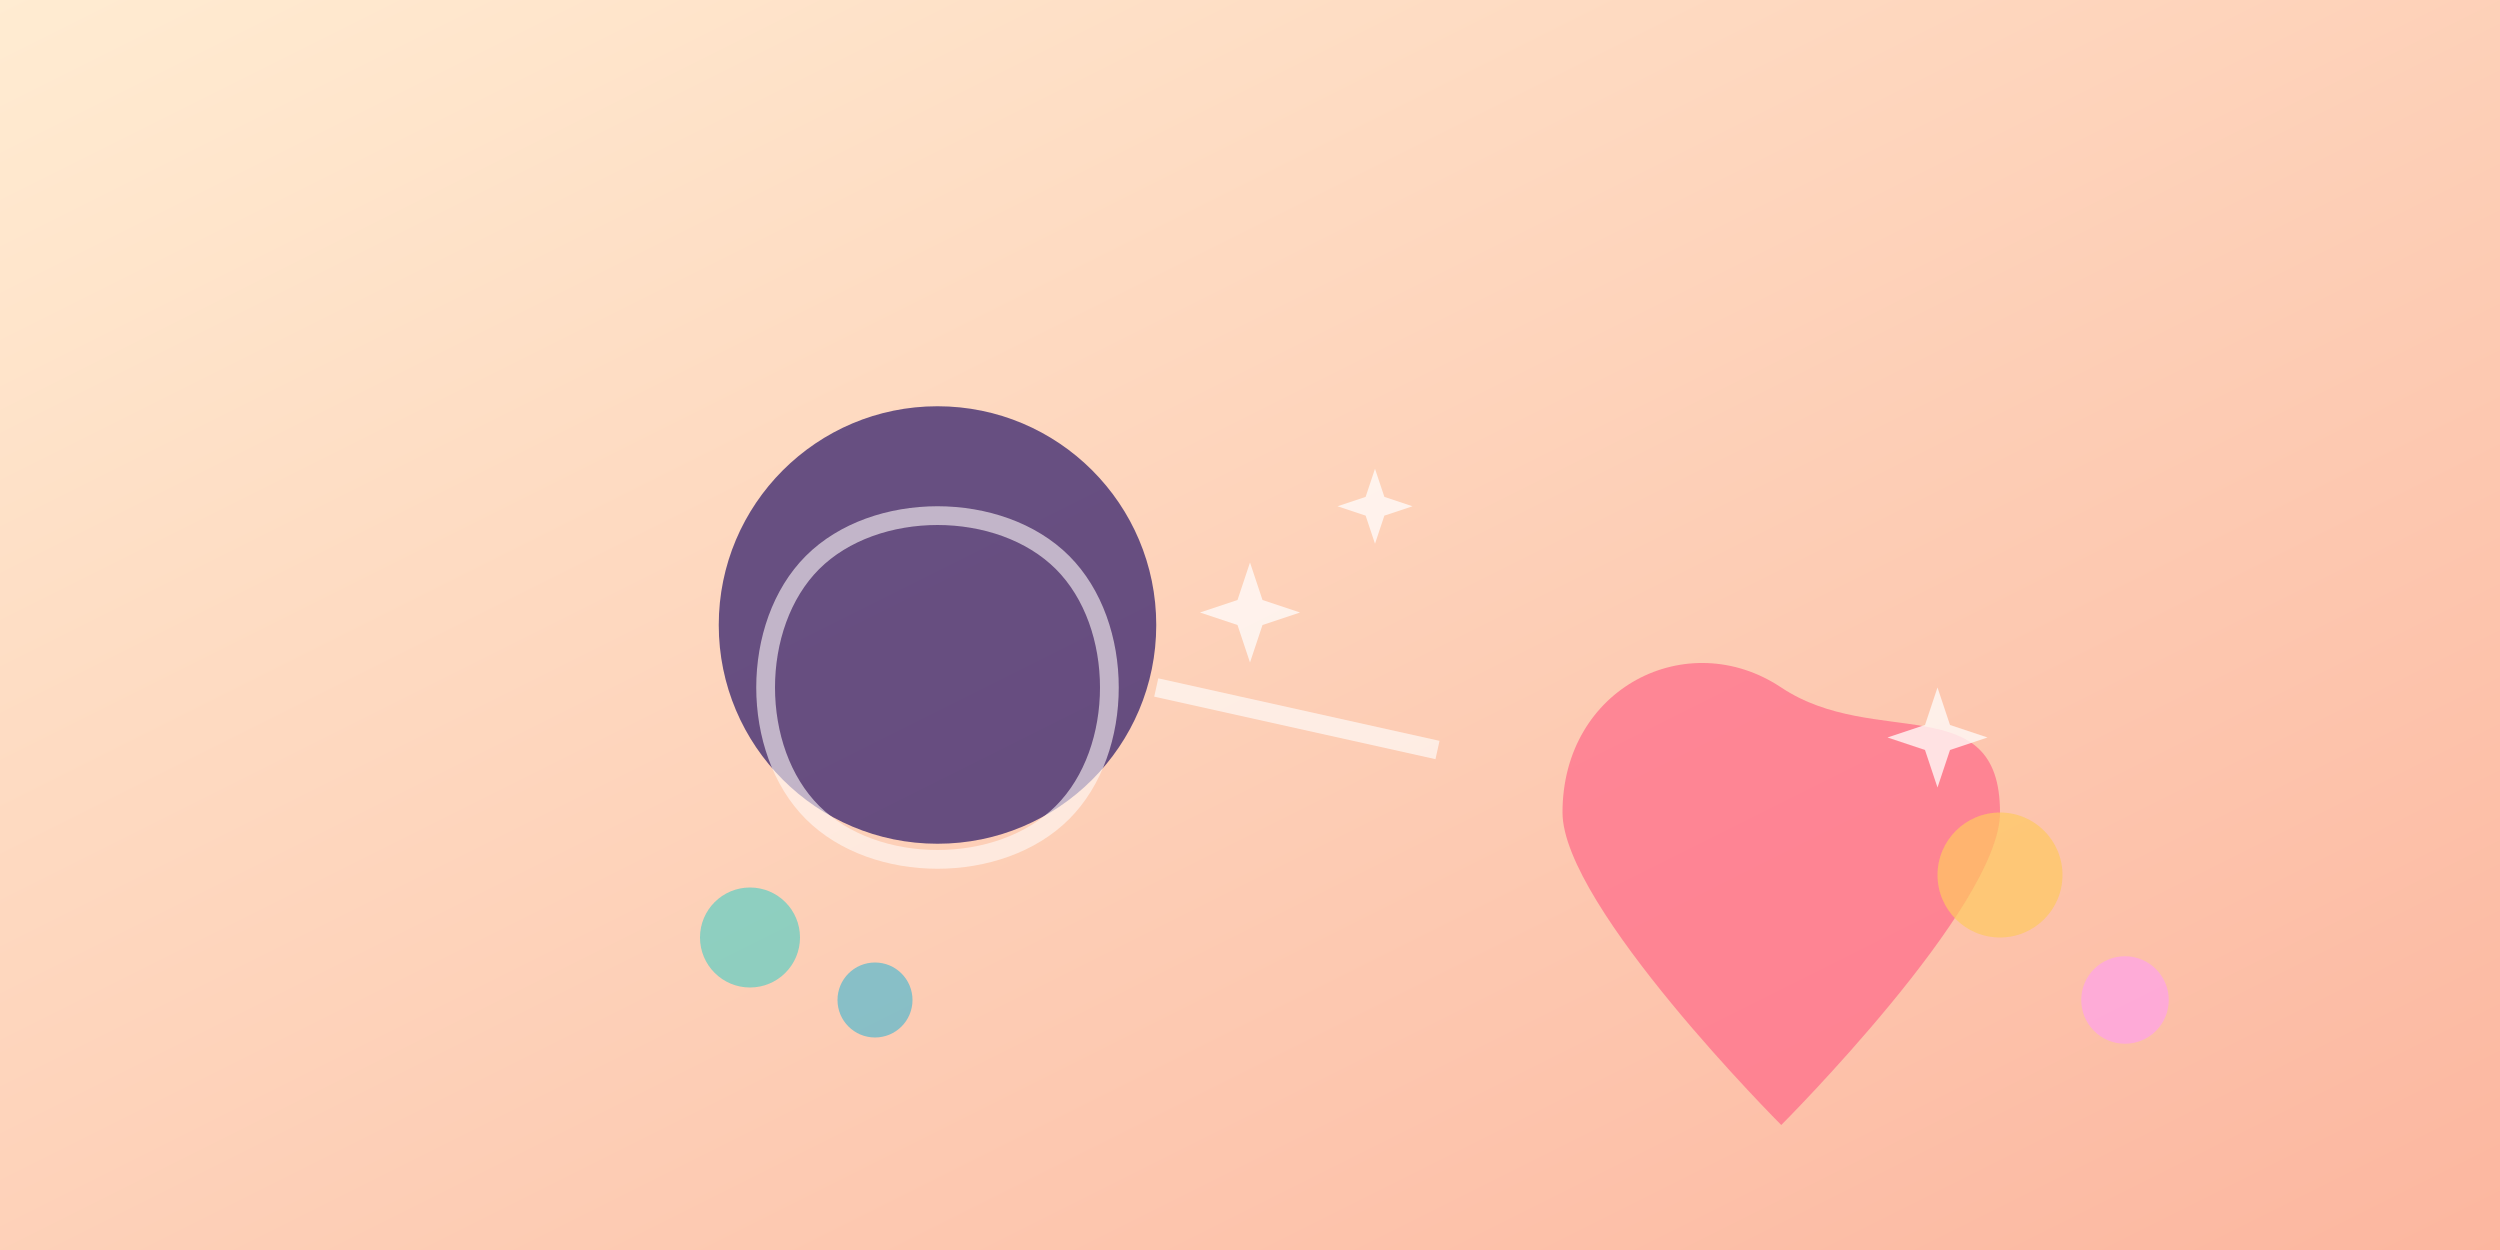 <svg width="400" height="200" viewBox="0 0 400 200" fill="none" xmlns="http://www.w3.org/2000/svg">
  <rect x="0" y="0" width="400" height="200" fill="#808080" stroke="none"/>
  <rect width="400" height="200" fill="url(#gradient3)"/>
  <defs>
    <linearGradient id="gradient3" x1="0%" y1="0%" x2="100%" y2="100%">
      <stop offset="0%" style="stop-color:#ffecd2;stop-opacity:1" />
      <stop offset="100%" style="stop-color:#fcb69f;stop-opacity:1" />
    </linearGradient>
  </defs>
  <!-- Heart and brain connection representing emotional wellness -->
  <g opacity="0.9">
    <!-- Brain -->
    <circle cx="150" cy="100" r="35" fill="#2D1B69" opacity="0.8"/>
    <path d="M130 90c10-10 30-10 40 0s10 30 0 40-30 10-40 0-10-30 0-40z" fill="none" stroke="white" stroke-width="3" opacity="0.6"/>
    <!-- Heart -->
    <path d="M250 130c0-20 20-30 35-20s35 0 35 20c0 15-35 50-35 50s-35-35-35-50z" fill="#ff6b8a" opacity="0.8"/>
    <!-- Connection line with sparkles -->
    <path d="M185 110l45 10" stroke="white" stroke-width="3" opacity="0.7"/>
    <!-- Sparkles -->
    <g fill="white" opacity="0.8">
      <path d="M200 90l2 6 6 2-6 2-2 6-2-6-6-2 6-2z"/>
      <path d="M220 75l1.5 4.5 4.5 1.5-4.5 1.5-1.5 4.5-1.5-4.5-4.5-1.5 4.5-1.5z"/>
      <path d="M310 110l2 6 6 2-6 2-2 6-2-6-6-2 6-2z"/>
    </g>
    <!-- Wellness indicators -->
    <circle cx="120" cy="150" r="8" fill="#4ecdc4" opacity="0.7"/>
    <circle cx="140" cy="160" r="6" fill="#45b7d1" opacity="0.7"/>
    <circle cx="320" cy="140" r="10" fill="#feca57" opacity="0.7"/>
    <circle cx="340" cy="160" r="7" fill="#ff9ff3" opacity="0.7"/>
  </g>
</svg>